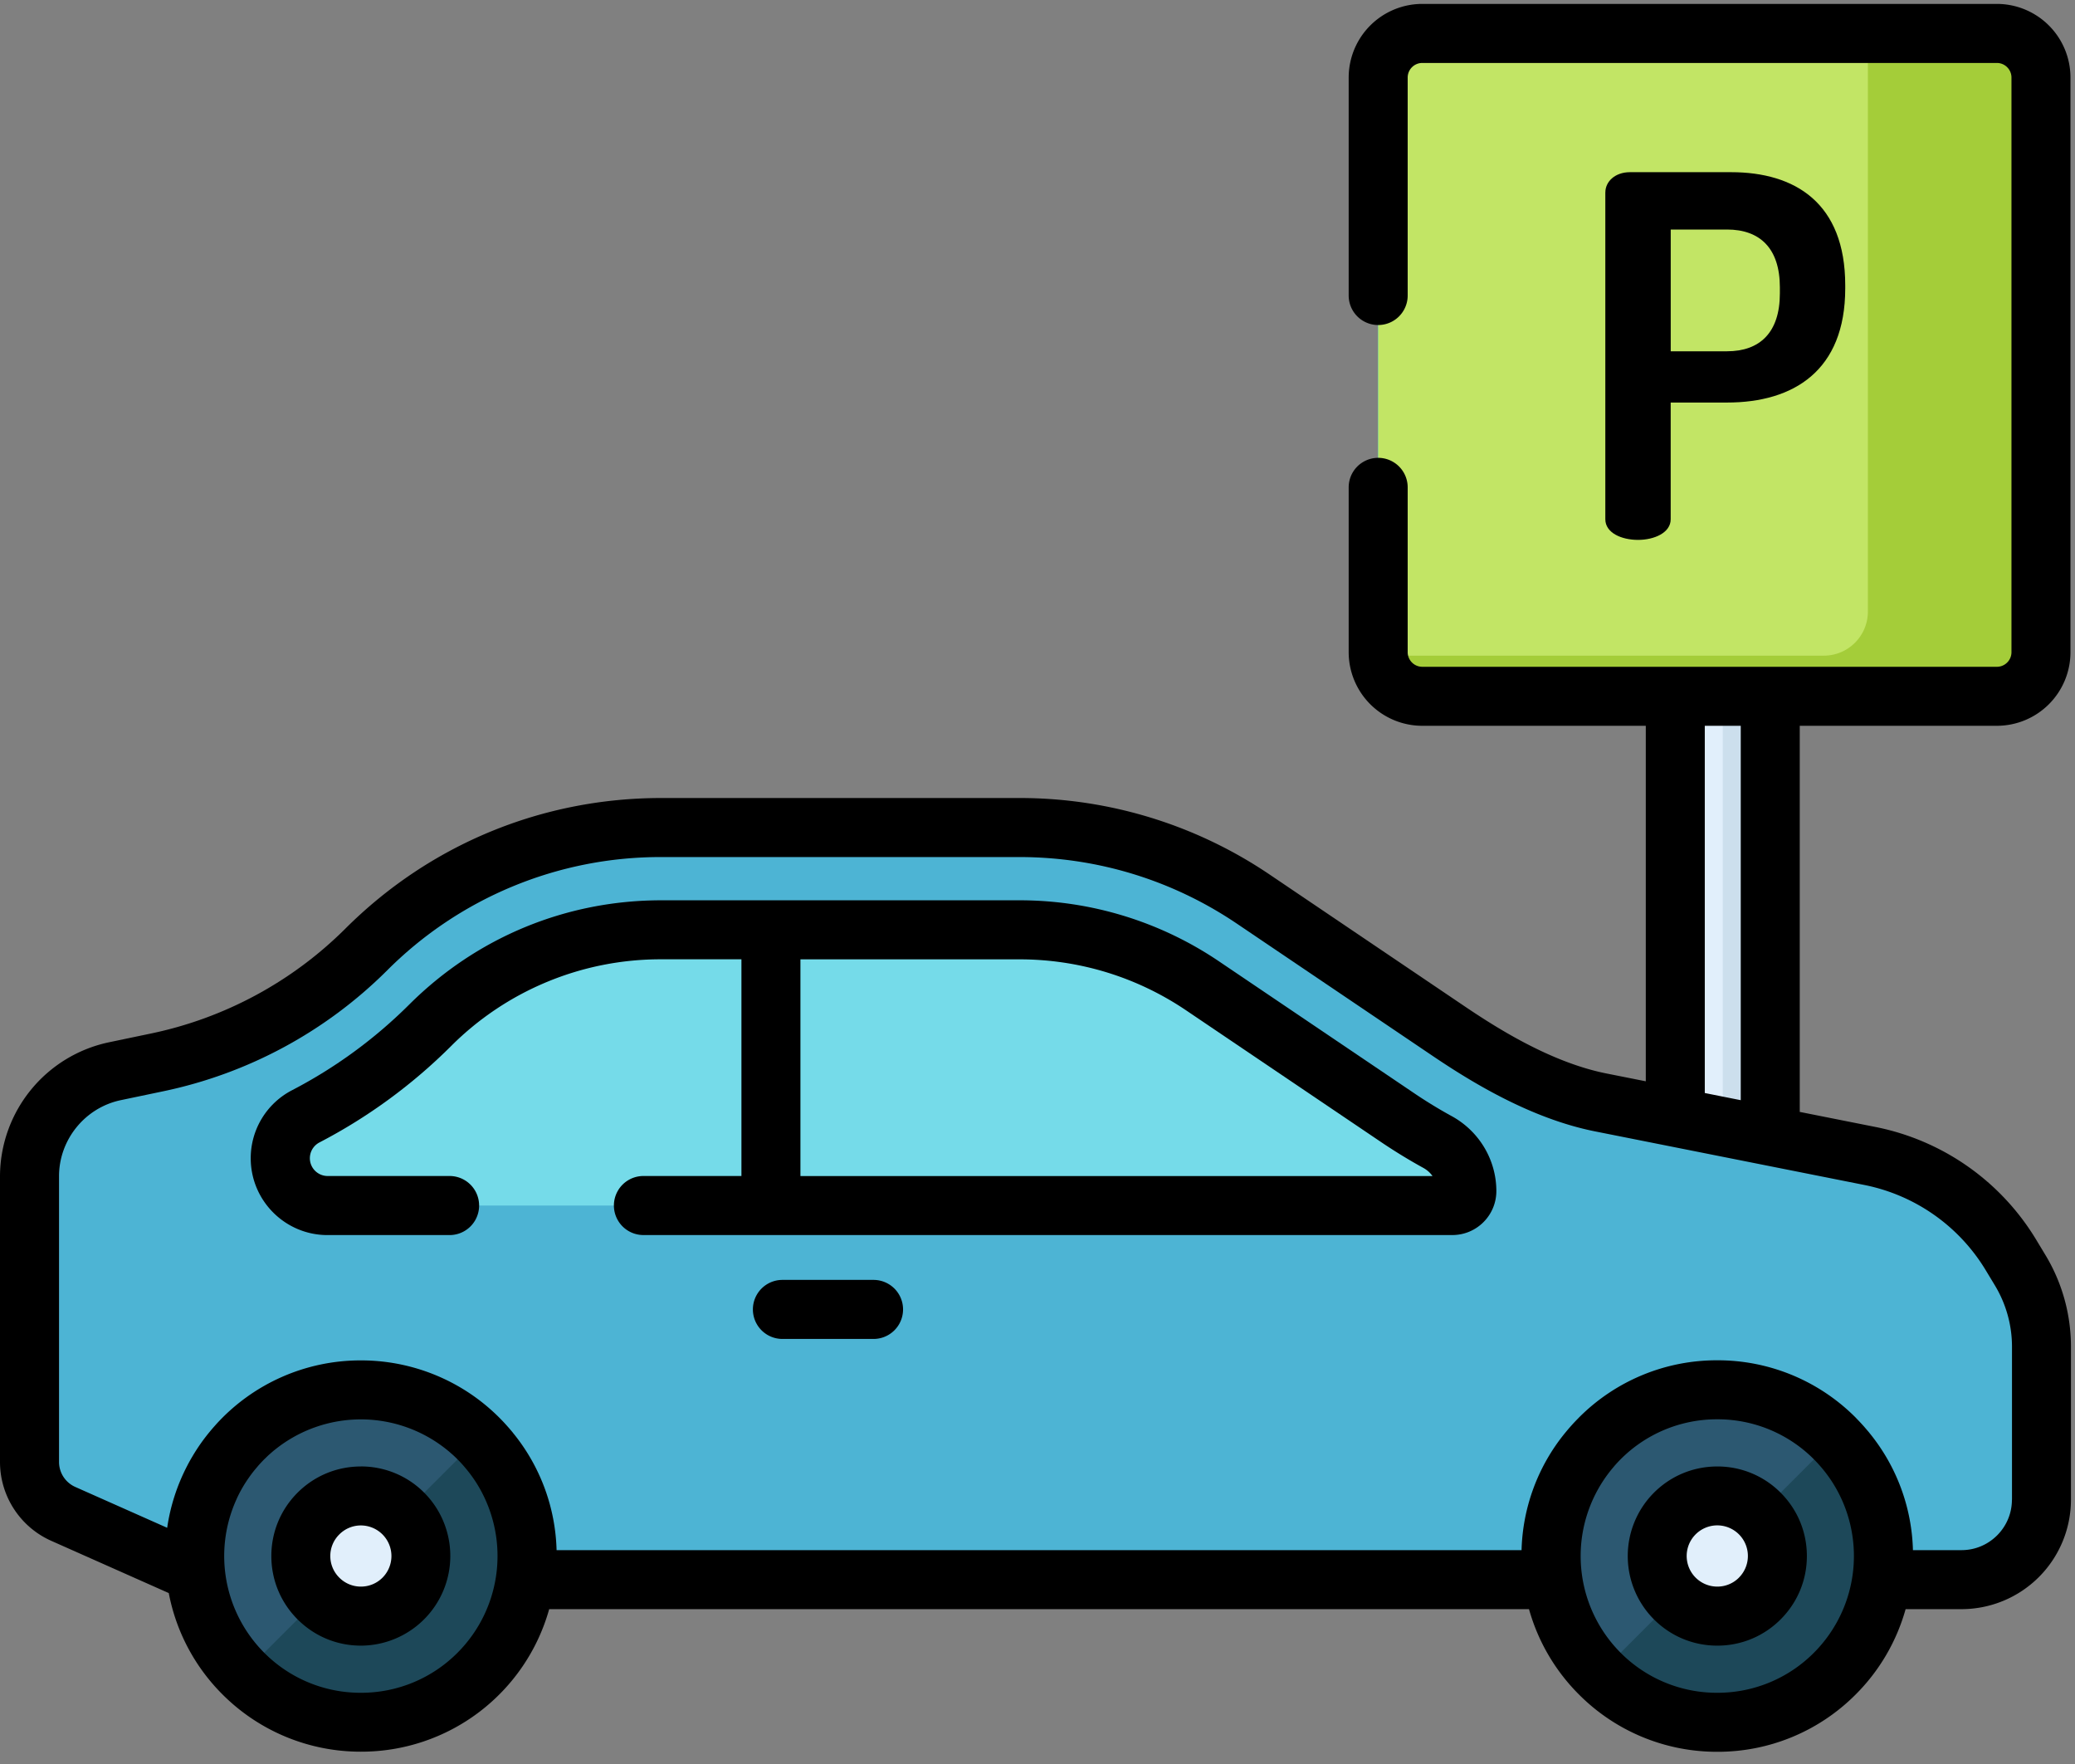 <svg xmlns="http://www.w3.org/2000/svg" width="60" height="51" viewBox="0 0 60 51">
    <rect x="0" y="0" width="60" height="51" fill="#808080" stroke="none"/>
    <g fill="none" fill-rule="evenodd">
        <path fill="#E1EFFB" d="M48.443 16.041h2.745v33.752h-2.745z"/>
        <path fill="#CCDFED" d="M49.815 16.041h1.373v33.752h-1.373z"/>
        <path fill="#2DE8E8" d="M57.74 20.131H41.126c-.704 0-1.275-.57-1.275-1.275V2.242c0-.705.571-1.276 1.275-1.276h16.615c.704 0 1.275.571 1.275 1.276v16.614c0 .704-.571 1.275-1.276 1.275z"/>
        <path fill="#C2E565" d="M57.74.966H41.126c-.704 0-1.275.571-1.275 1.276v16.614c0 .704.571 1.275 1.275 1.275h16.615c.704 0 1.275-.57 1.275-1.275V2.242c0-.705-.571-1.276-1.276-1.276z"/>
        <path fill="#A4CD39" d="M57.74.966h-3.734c.003.034.005.067.005.1v16.615c0 .704-.57 1.275-1.275 1.275h-12.88c.01.137.044.267.094.388h-.002c.04.096.092.185.152.267l.01.014.06.073.013.015c.024.026.049.052.075.076l.001.001c.028.026.056.05.086.073l.014.01.073.052.026.016.07.04.027.014c.029.015.059.029.09.041a1.229 1.229 0 0 0 .112.04l.03.008a1.307 1.307 0 0 0 .191.038c.012 0 .023.002.035.003.037.004.075.006.113.006H57.74c.705 0 1.276-.57 1.276-1.275V2.242c0-.705-.571-1.276-1.276-1.276z"/>
        <path fill="#000" fill-rule="nonzero" d="M46.42 5.56c0-.306.276-.582.712-.582h2.923c1.847 0 3.301.887 3.301 3.272v.087c0 2.385-1.498 3.301-3.417 3.301h-1.63v3.374c0 .393-.479.597-.944.597-.48 0-.946-.204-.946-.597V5.56zm1.89 1.076v3.52h1.629c.945 0 1.527-.539 1.527-1.673v-.175c0-1.134-.582-1.672-1.527-1.672h-1.63z"/>
        <path fill="#4DB4D4" d="M.853 34.005v8.262c0 .65.383 1.238.976 1.502l3.79 1.684c.321.143.67.217 1.022.217H56.72a2.31 2.31 0 0 0 2.31-2.31v-4.425c0-.777-.212-1.54-.613-2.206l-.27-.447a6.153 6.153 0 0 0-4.07-2.86l-7.786-1.548c-1.577-.314-3.075-1.166-4.407-2.066l-5.643-3.812a12.083 12.083 0 0 0-6.763-2.07H19.12a12.083 12.083 0 0 0-8.528 3.523 12.082 12.082 0 0 1-6.05 3.266l-1.226.256a3.1 3.1 0 0 0-2.464 3.034z"/>
        <path fill="#75DBE9" d="M8.103 33.488c0-.51.285-.977.737-1.212a14.682 14.682 0 0 0 3.6-2.633 9.407 9.407 0 0 1 6.68-2.76h10.358c1.888 0 3.734.564 5.299 1.622l5.642 3.812c.374.252.757.486 1.15.702.518.285.846.825.846 1.417a.419.419 0 0 1-.419.419H9.47a1.367 1.367 0 0 1-1.367-1.367z"/>
        <g fill="#2C5871" transform="translate(5.614 40.117)">
            <circle cx="44.042" cy="4.87" r="4.806"/>
            <circle cx="4.821" cy="4.87" r="4.806"/>
        </g>
        <path fill="#1D4859" d="M13.834 48.386a4.807 4.807 0 0 0 0-6.797l-6.797 6.797a4.806 4.806 0 0 0 6.797 0z"/>
        <circle cx="10.435" cy="44.987" r="1.737" fill="#E1EFFB"/>
        <path fill="#1D4859" d="M53.055 48.386a4.806 4.806 0 0 0 0-6.797l-6.797 6.797a4.806 4.806 0 0 0 6.797 0z"/>
        <circle cx="49.656" cy="44.987" r="1.737" fill="#E1EFFB"/>
        <path fill="#000" fill-rule="nonzero" d="M41.98 32.271c-.37-.203-.734-.425-1.083-.661l-5.643-3.812a10.282 10.282 0 0 0-5.777-1.769H19.12c-2.749 0-5.335 1.07-7.283 3.01a13.825 13.825 0 0 1-3.39 2.48 2.212 2.212 0 0 0-1.197 1.969c0 1.224.996 2.22 2.22 2.22H13A.853.853 0 0 0 13 34H9.47a.514.514 0 0 1-.237-.968 15.529 15.529 0 0 0 3.808-2.786 8.559 8.559 0 0 1 6.08-2.511h2.318V34h-2.834a.853.853 0 0 0 0 1.707h23.391c.702 0 1.272-.57 1.272-1.272 0-.898-.494-1.728-1.289-2.165zm-18.835 1.73v-6.265h6.332c1.725 0 3.393.51 4.822 1.476l5.643 3.812c.392.264.8.514 1.215.742.108.06.198.14.265.236H23.145z"/>
        <path fill="#000" d="M25.26 37.004h-2.636a.853.853 0 0 0 0 1.707h2.635a.853.853 0 0 0 0-1.707z"/>
        <path fill="#000" fill-rule="nonzero" d="M59.147 36.288l-.27-.447a7.022 7.022 0 0 0-4.634-3.256l-2.202-.438V20.984h5.7a2.13 2.13 0 0 0 2.128-2.128V2.242A2.13 2.13 0 0 0 57.74.113H41.126a2.13 2.13 0 0 0-2.128 2.129v6.302a.853.853 0 1 0 1.706 0V2.242c0-.233.19-.422.422-.422h16.615c.232 0 .422.189.422.422v16.614c0 .233-.19.422-.422.422H41.126a.423.423 0 0 1-.422-.422V14.09a.853.853 0 1 0-1.706 0v4.766a2.13 2.13 0 0 0 2.128 2.128h6.463v10.278l-1.132-.225c-1.562-.31-3.086-1.254-4.096-1.936l-5.642-3.812a12.89 12.89 0 0 0-7.242-2.217H19.121c-3.447 0-6.69 1.34-9.13 3.772a11.203 11.203 0 0 1-5.624 3.036l-1.225.256A3.97 3.97 0 0 0 0 34.006v8.261c0 .986.582 1.881 1.483 2.281l3.397 1.51a5.627 5.627 0 0 0 1.554 2.931 5.642 5.642 0 0 0 4.002 1.655 5.642 5.642 0 0 0 5.444-4.121h28.332a5.623 5.623 0 0 0 1.443 2.466 5.623 5.623 0 0 0 4.002 1.658 5.623 5.623 0 0 0 4.002-1.658 5.623 5.623 0 0 0 1.443-2.466h1.618a3.167 3.167 0 0 0 3.163-3.163v-4.425c0-.933-.254-1.848-.736-2.647zm-9.851-15.304h1.039v10.824l-1.04-.207V20.984zM13.23 47.783a3.927 3.927 0 0 1-2.795 1.158 3.927 3.927 0 0 1-2.796-1.158 3.96 3.96 0 0 1-.8-4.437l.015-.035a3.858 3.858 0 0 1 .318-.555l.058-.083.07-.094.057-.072.086-.102c.017-.02.033-.04.05-.058.044-.049.088-.096.135-.143l.011-.012.027-.025c.04-.039.078-.077.118-.113l.032-.028c.04-.035.08-.07.122-.104l.012-.009a3.96 3.96 0 0 1 4.975.005l.005.004c.045.036.088.073.13.111l.024.02a3.966 3.966 0 0 1 .295.297l.062.072.074.089a4.022 4.022 0 0 1 .213.29l.015.022a3.96 3.96 0 0 1-.513 4.96zm39.221 0a3.928 3.928 0 0 1-2.795 1.158 3.927 3.927 0 0 1-2.796-1.158 3.96 3.96 0 0 1-.211-5.36c.02-.024.04-.049.062-.073a3.927 3.927 0 0 1 2.945-1.316A3.927 3.927 0 0 1 52.6 42.35a3.733 3.733 0 0 1 .215.262l.043.058a3.9 3.9 0 0 1 .106.153 3.96 3.96 0 0 1-.513 4.96zm5.725-4.423c0 .803-.654 1.457-1.457 1.457h-1.405a5.588 5.588 0 0 0-1.256-3.386l-.015-.02-.15-.175-.04-.044a5.785 5.785 0 0 0-.167-.177l-.028-.03a5.625 5.625 0 0 0-4.002-1.657 5.62 5.62 0 0 0-4.002 1.658l-.028.029a5.821 5.821 0 0 0-.168.177l-.038.043a5.823 5.823 0 0 0-.151.177l-.015.018a5.59 5.59 0 0 0-1.257 3.387H16.094a5.59 5.59 0 0 0-1.26-3.39l-.01-.014a5.802 5.802 0 0 0-.16-.186l-.03-.034a5.67 5.67 0 0 0-1.084-.931 5.655 5.655 0 0 0-3.114-.931 5.642 5.642 0 0 0-4.186 1.848l-.052.059a5.979 5.979 0 0 0-.3.367l-.037.05a5.637 5.637 0 0 0-.297.452l-.008.013a5.59 5.59 0 0 0-.129.231l-.003.007a5.624 5.624 0 0 0-.59 1.813L2.177 42.99a.791.791 0 0 1-.47-.722v-8.262c0-1.057.752-1.982 1.787-2.199l1.224-.256a12.906 12.906 0 0 0 6.478-3.497 11.158 11.158 0 0 1 7.926-3.275h10.357c2.249 0 4.422.666 6.286 1.925l5.643 3.812c1.132.765 2.853 1.824 4.718 2.195l7.786 1.549a5.312 5.312 0 0 1 3.506 2.463l.27.447c.32.533.49 1.144.49 1.766v4.425z"/>
        <path fill="#000" fill-rule="nonzero" d="M10.436 42.398c-.692 0-1.343.27-1.832.758-.489.49-.758 1.14-.758 1.832 0 .691.27 1.342.758 1.83.49.49 1.14.76 1.832.76a2.593 2.593 0 0 0 1.831-4.421 2.573 2.573 0 0 0-1.831-.76zm.624 3.215a.878.878 0 0 1-.624.258.877.877 0 0 1-.625-.259.878.878 0 0 1-.26-.625c0-.236.093-.458.26-.624a.878.878 0 0 1 .625-.26.885.885 0 0 1 .625 1.509zM49.657 42.398c-.692 0-1.342.269-1.832.758a2.593 2.593 0 0 0 0 3.663c.49.49 1.14.759 1.832.759.692 0 1.342-.27 1.831-.759.49-.49.759-1.14.759-1.831 0-.692-.27-1.343-.759-1.832a2.573 2.573 0 0 0-1.831-.758zm.625 3.215a.878.878 0 0 1-.625.258.885.885 0 1 1 .625-.259z"/>
    </g>
</svg>
